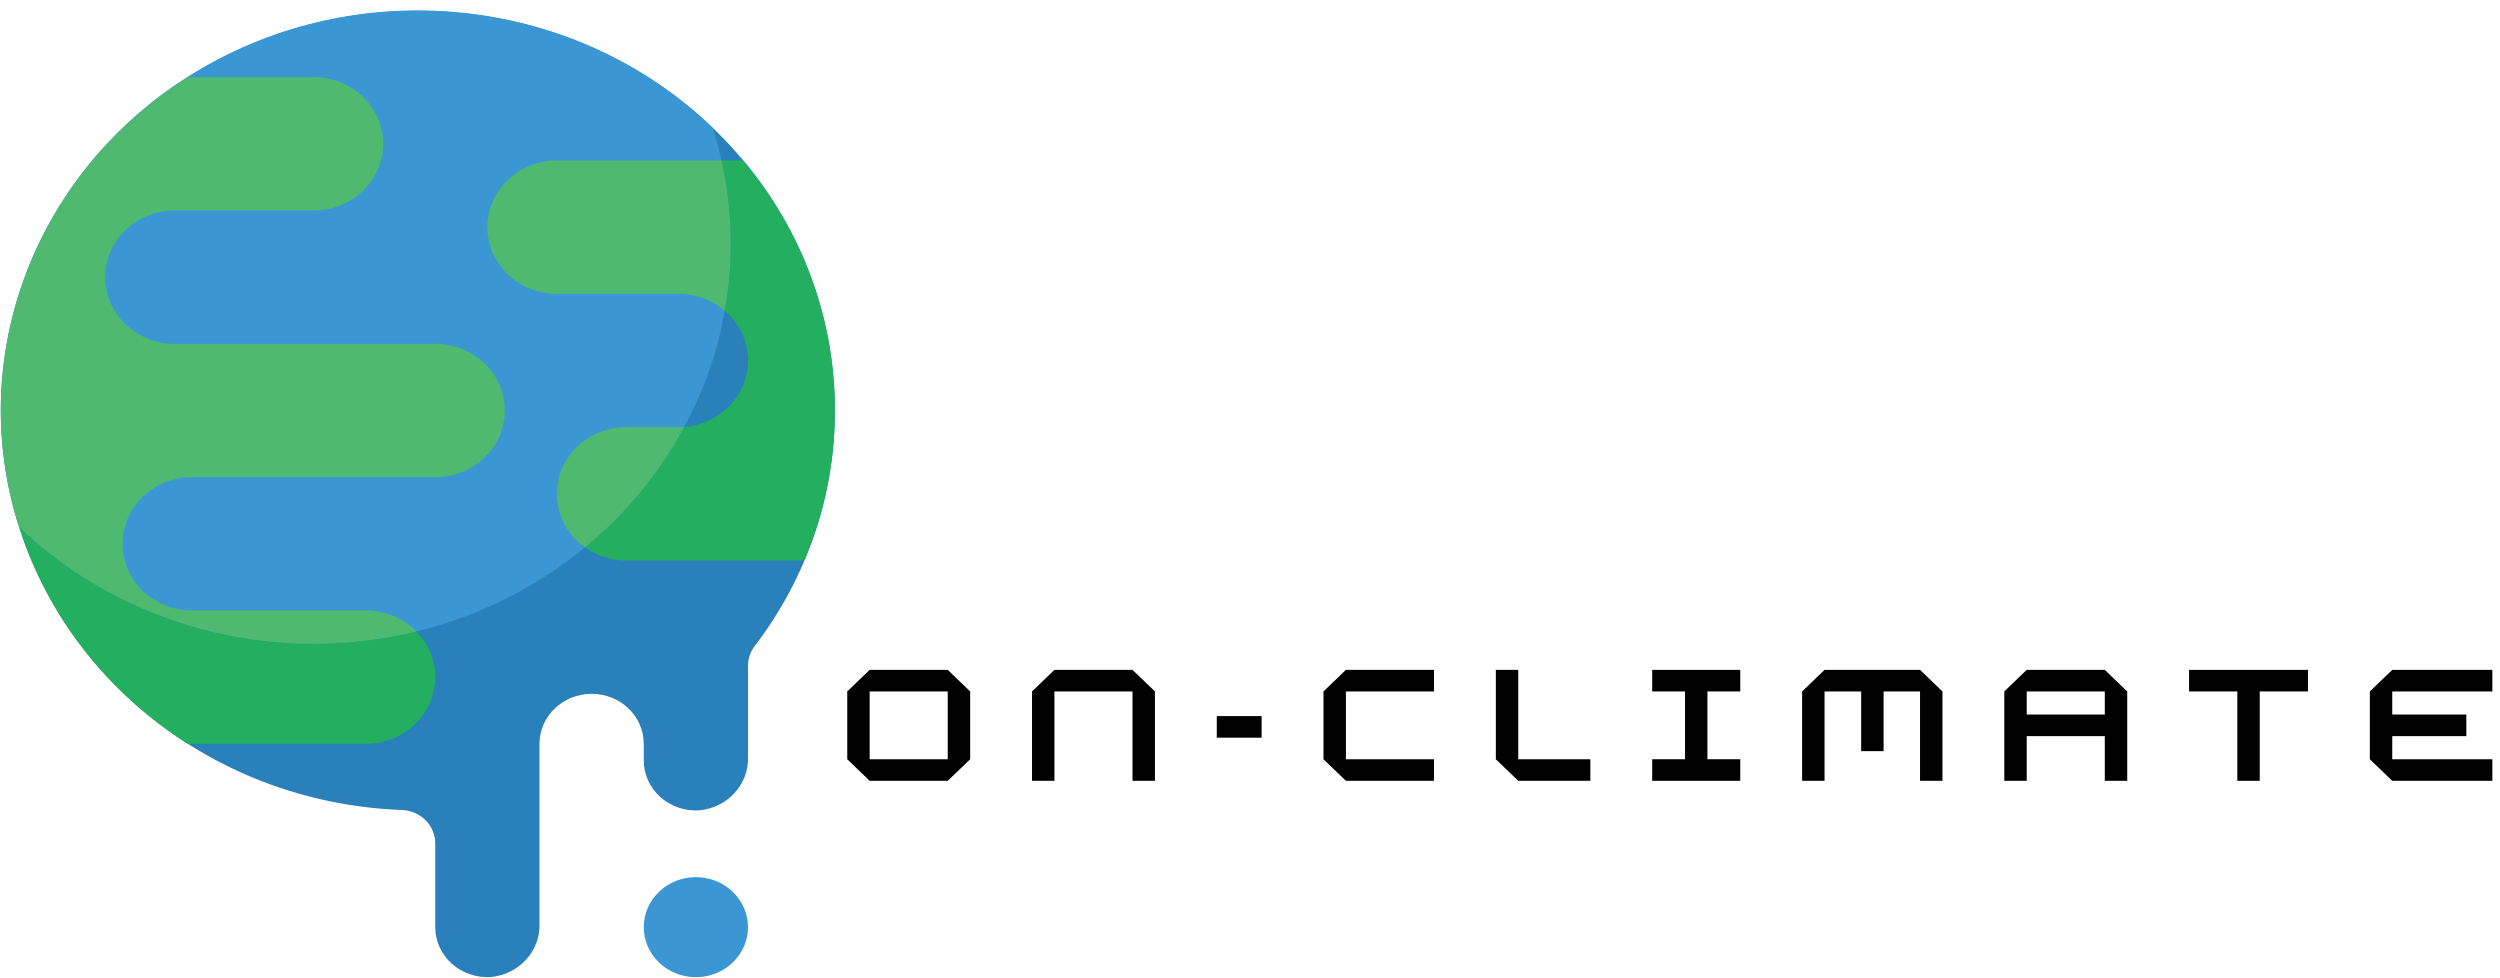 <svg width="202" height="79" viewBox="0 0 202 79" fill="none" xmlns="http://www.w3.org/2000/svg">
<path d="M67.459 33.167C67.467 40.01 65.199 46.677 60.986 52.196C60.632 52.653 60.441 53.205 60.438 53.772V61.219C60.487 63.395 58.79 65.243 56.535 65.474C55.368 65.558 54.218 65.169 53.361 64.406C52.504 63.642 52.016 62.57 52.016 61.447V60.1C52.016 57.87 50.128 56.062 47.803 56.062C45.477 56.062 43.592 57.87 43.592 60.1V74.687C43.64 76.861 41.945 78.711 39.688 78.941C38.521 79.024 37.371 78.637 36.514 77.874C35.655 77.11 35.169 76.038 35.167 74.915V68.127C35.16 66.685 33.973 65.505 32.472 65.448C14.06 64.759 -0.351 50.001 0.125 32.334C0.605 14.666 15.797 0.649 34.219 0.877C52.645 1.106 67.454 15.493 67.459 33.167Z" fill="#2980BA"/>
<path d="M59.034 19.701C59.041 21.511 58.88 23.317 58.557 25.1V25.115C57.99 28.384 56.887 31.547 55.287 34.489C50.869 42.717 42.987 48.737 33.637 51.025C22.129 53.833 9.93 50.619 1.53 42.569C-2.976 28.386 3.161 13.083 16.412 5.451C29.663 -2.18 46.629 -0.18 57.559 10.3C57.854 11.175 58.096 12.068 58.291 12.966C58.788 15.18 59.038 17.437 59.034 19.701Z" fill="#3B97D3"/>
<path d="M60.438 74.915C60.438 77.146 58.553 78.954 56.227 78.954C53.9 78.954 52.016 77.146 52.016 74.915C52.016 72.684 53.9 70.874 56.227 70.874C58.553 70.874 60.438 72.684 60.438 74.915Z" fill="#3B97D3"/>
<path d="M67.459 33.167C67.465 37.324 66.626 41.441 64.986 45.288H50.612C49.405 45.29 48.233 44.918 47.269 44.224C50.583 41.513 53.306 38.206 55.287 34.489C58.201 34.267 60.445 31.932 60.438 29.128C60.436 27.699 59.845 26.328 58.797 25.316C58.711 25.25 58.641 25.168 58.557 25.115V25.1C58.88 23.317 59.041 21.511 59.034 19.701C59.038 17.437 58.788 15.18 58.291 12.966H60.058C64.859 18.693 67.47 25.821 67.459 33.167Z" fill="#24AE5F"/>
<path d="M54.823 34.514C54.979 34.518 55.133 34.51 55.287 34.489C53.306 38.206 50.583 41.513 47.269 44.224C45.836 43.213 44.992 41.606 44.996 39.902C44.994 38.472 45.585 37.1 46.638 36.089C47.691 35.079 49.121 34.512 50.612 34.514H54.823Z" fill="#4FBA6F"/>
<path d="M59.034 19.701C59.041 21.511 58.88 23.317 58.557 25.1C57.528 24.222 56.199 23.738 54.823 23.74H44.996C41.895 23.74 39.38 21.33 39.38 18.354C39.38 15.379 41.895 12.966 44.996 12.966H58.291C58.788 15.18 59.038 17.437 59.034 19.701Z" fill="#4FBA6F"/>
<path d="M35.167 54.715C35.169 56.144 34.578 57.514 33.525 58.525C32.472 59.536 31.041 60.103 29.551 60.1H15.161C8.629 55.956 3.809 49.756 1.53 42.569C9.93 50.619 22.129 53.833 33.637 51.025C34.617 52.023 35.165 53.342 35.167 54.715Z" fill="#24AE5F"/>
<path d="M40.782 33.167C40.785 34.596 40.193 35.969 39.141 36.98C38.088 37.988 36.657 38.555 35.167 38.555H15.513C13.506 38.555 11.653 39.581 10.649 41.247C9.647 42.915 9.647 44.968 10.649 46.635C11.653 48.301 13.506 49.327 15.513 49.327H29.551C31.101 49.322 32.58 49.938 33.637 51.025C22.129 53.833 9.93 50.619 1.53 42.569C-2.818 28.896 2.73 14.113 15.161 6.234H25.34C28.441 6.234 30.956 8.646 30.956 11.619C30.956 14.595 28.441 17.007 25.34 17.007H14.109C11.007 17.007 8.493 19.418 8.493 22.393C8.493 25.368 11.007 27.781 14.109 27.781H35.167C38.268 27.781 40.782 30.192 40.782 33.167Z" fill="#4FBA6F"/>
<path d="M70.269 63.09H76.577L78.39 61.347V55.868L76.577 54.126H70.269L68.458 55.868V61.347L70.269 63.09ZM70.269 61.347V55.868H76.577V61.347H70.269Z" fill="black"/>
<path d="M83.387 63.09H85.198V55.868H91.506V63.09H93.32V55.868L91.506 54.126H85.198L83.387 55.868V63.09Z" fill="black"/>
<path d="M98.316 59.605H101.939V57.86H98.316V59.605Z" fill="black"/>
<path d="M108.749 63.09H115.866V61.347H108.749V55.868H115.866V54.126H108.749L106.938 55.868V61.347L108.749 63.09Z" fill="black"/>
<path d="M122.675 63.09H128.5V61.347H122.675V54.126H120.864V61.347L122.675 63.09Z" fill="black"/>
<path d="M133.497 63.09H140.613V61.347H137.96V55.868H140.613V54.126H133.497V55.868H136.149V61.347H133.497V63.09Z" fill="black"/>
<path d="M145.611 63.09H147.423V55.868H150.383V60.694H152.194V55.868H155.139V63.09H156.951V55.868L155.139 54.126H147.423L145.611 55.868V63.09Z" fill="black"/>
<path d="M161.948 63.09H163.759V59.48H170.067V63.09H171.88V55.868L170.067 54.126H163.759L161.948 55.868V63.09ZM163.759 57.736V55.868H170.067V57.736H163.759Z" fill="black"/>
<path d="M180.776 63.09H182.587V55.868H186.484V54.126H176.877V55.868H180.776V63.09Z" fill="black"/>
<path d="M193.294 63.09H201.382V61.347H193.294V59.48H199.279V57.736H193.294V55.868H201.382V54.126H193.294L191.483 55.868V61.347L193.294 63.09Z" fill="black"/>
</svg>
